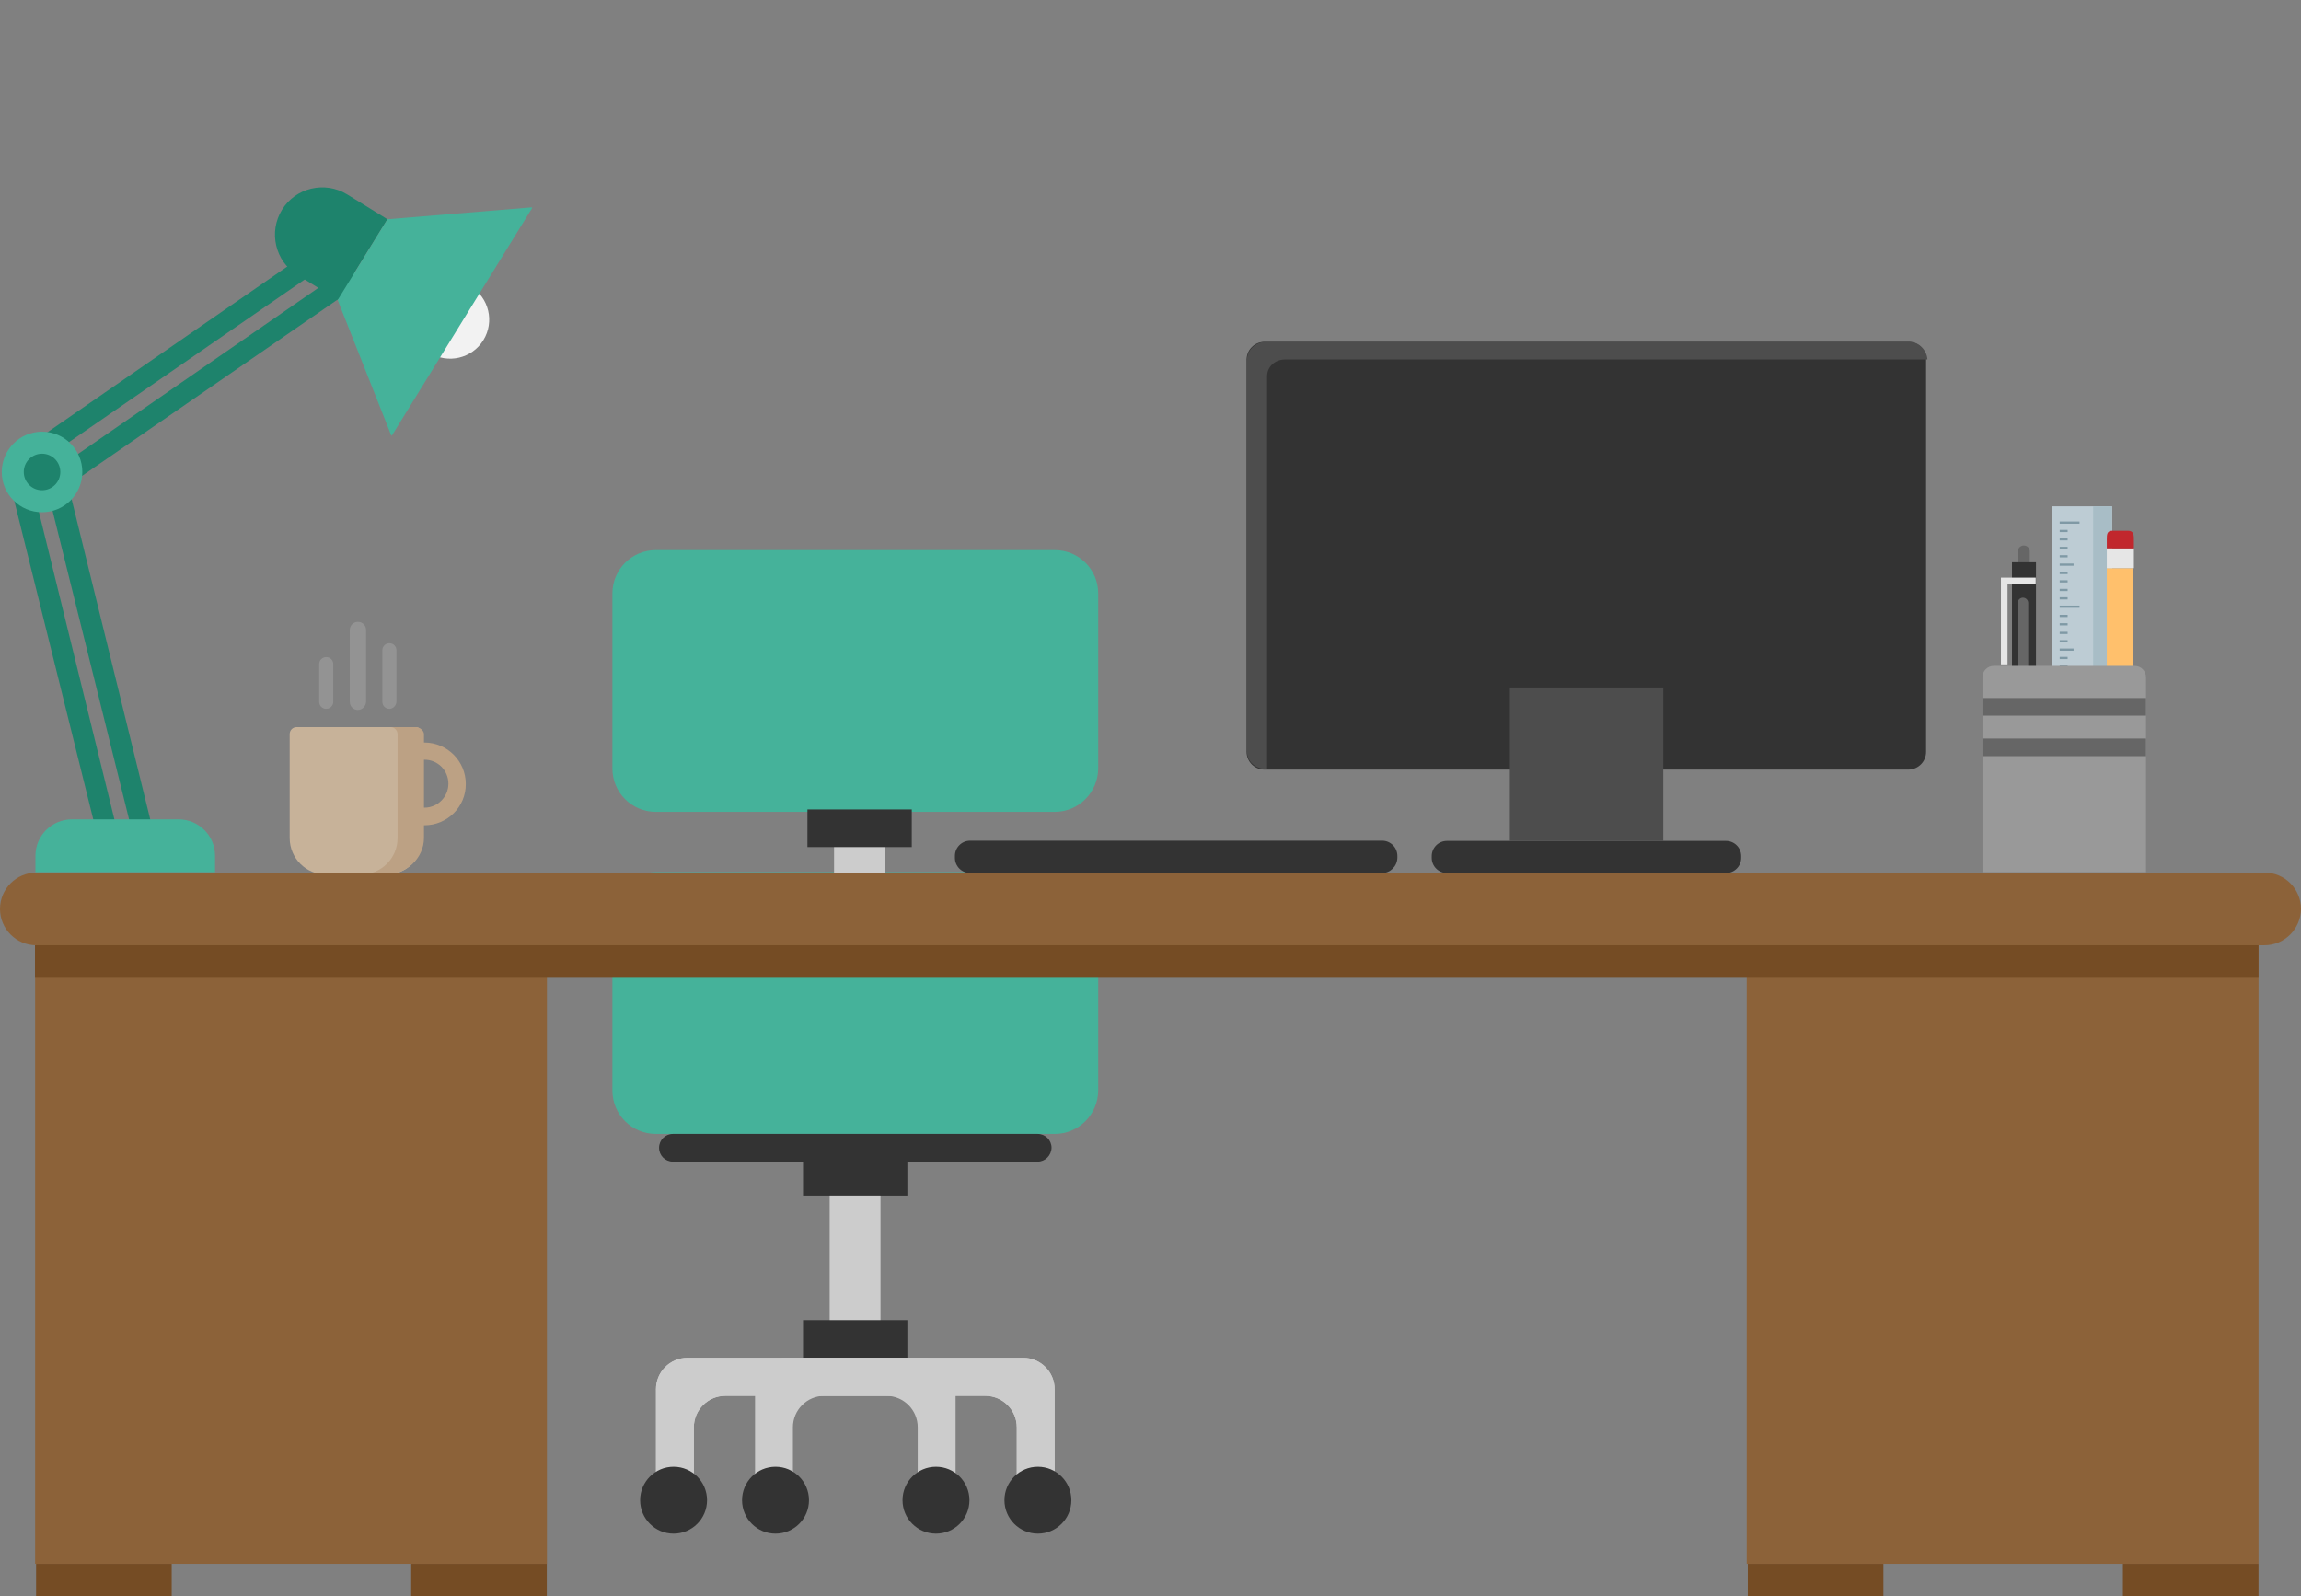 <?xml version="1.0" standalone="no"?><!-- Generator: Gravit.io --><svg xmlns="http://www.w3.org/2000/svg" xmlns:xlink="http://www.w3.org/1999/xlink" style="isolation:isolate" viewBox="0 0 1045.3 725.204" width="1045.3" height="725.204"><rect x="0" y="0" width="1045.3" height="725.204" fill="#808080" stroke="none"/><defs><clipPath id="_clipPath_wmaIOuj83NAktNylyPJUYCqmB5FCcgF7"><rect width="1045.3" height="725.204"/></clipPath></defs><g clip-path="url(#_clipPath_wmaIOuj83NAktNylyPJUYCqmB5FCcgF7)"><g><g><path d=" M 920.4 358.104 C 920.4 358.104 924.9 344.604 924.9 336.604 C 924.9 328.604 914 329.004 914 336.604 C 914 344.204 918.5 358.104 918.5 358.104 C 918.7 359.604 920.1 359.604 920.4 358.104 Z " fill="rgb(230,230,230)"/><path d=" M 919.4 262.004 L 919.4 262.004 C 920.9 262.004 922.1 260.804 922.1 259.304 L 922.1 250.504 C 922.1 249.004 920.9 247.804 919.4 247.804 L 919.4 247.804 C 917.9 247.804 916.7 249.004 916.7 250.504 L 916.7 259.304 C 916.7 260.804 917.9 262.004 919.4 262.004 Z " fill="rgb(102,102,102)"/><rect x="914.017" y="255.423" width="10.9" height="81.2" transform="matrix(-1,0,0,-1,1838.934,592.046)" fill="rgb(51,51,51)"/><path d=" M 924.8 263.904 L 910.5 263.904 L 910.5 301.804" fill="none" vector-effect="non-scaling-stroke" stroke-width="3" stroke="rgb(230,230,230)" stroke-opacity="100" stroke-linejoin="miter" stroke-linecap="butt" stroke-miterlimit="10"/><path d=" M 919 305.104 L 919 305.104 C 920.3 305.104 921.4 304.004 921.4 302.704 L 921.4 273.904 C 921.4 272.604 920.3 271.504 919 271.504 L 919 271.504 C 917.7 271.504 916.6 272.604 916.6 273.904 L 916.6 302.704 C 916.7 304.004 917.7 305.104 919 305.104 Z " fill="rgb(102,102,102)"/><path d=" M 920.8 356.704 C 920.5 357.504 920.4 358.004 920.4 358.004 C 920.1 359.504 918.7 359.504 918.4 358.004 C 918.4 358.004 918.2 357.504 918 356.704 L 920.8 356.704 L 920.8 356.704 Z " fill="rgb(51,51,51)"/></g><g><rect x="932.1" y="230.004" width="27.4" height="133.4" transform="matrix(1,0,0,1,0,0)" fill="rgb(189,204,212)"/><rect x="950.9" y="230.004" width="8.5" height="133.4" transform="matrix(1,0,0,1,0,0)" fill="rgb(168,189,198)"/><line x1="935.7" y1="237.404" x2="944.7" y2="237.404" vector-effect="non-scaling-stroke" stroke-width="1" stroke="rgb(127,153,165)" stroke-opacity="100" stroke-linejoin="miter" stroke-linecap="butt" stroke-miterlimit="10"/><line x1="935.7" y1="275.604" x2="944.7" y2="275.604" vector-effect="non-scaling-stroke" stroke-width="1" stroke="rgb(127,153,165)" stroke-opacity="100" stroke-linejoin="miter" stroke-linecap="butt" stroke-miterlimit="10"/><line x1="935.7" y1="256.504" x2="942" y2="256.504" vector-effect="non-scaling-stroke" stroke-width="1" stroke="rgb(127,153,165)" stroke-opacity="100" stroke-linejoin="miter" stroke-linecap="butt" stroke-miterlimit="10"/><line x1="935.7" y1="241.204" x2="939.3" y2="241.204" vector-effect="non-scaling-stroke" stroke-width="1" stroke="rgb(127,153,165)" stroke-opacity="100" stroke-linejoin="miter" stroke-linecap="butt" stroke-miterlimit="10"/><line x1="935.7" y1="245.004" x2="939.3" y2="245.004" vector-effect="non-scaling-stroke" stroke-width="1" stroke="rgb(127,153,165)" stroke-opacity="100" stroke-linejoin="miter" stroke-linecap="butt" stroke-miterlimit="10"/><line x1="935.7" y1="248.904" x2="939.3" y2="248.904" vector-effect="non-scaling-stroke" stroke-width="1" stroke="rgb(127,153,165)" stroke-opacity="100" stroke-linejoin="miter" stroke-linecap="butt" stroke-miterlimit="10"/><line x1="935.7" y1="252.704" x2="939.3" y2="252.704" vector-effect="non-scaling-stroke" stroke-width="1" stroke="rgb(127,153,165)" stroke-opacity="100" stroke-linejoin="miter" stroke-linecap="butt" stroke-miterlimit="10"/><line x1="935.7" y1="260.304" x2="939.3" y2="260.304" vector-effect="non-scaling-stroke" stroke-width="1" stroke="rgb(127,153,165)" stroke-opacity="100" stroke-linejoin="miter" stroke-linecap="butt" stroke-miterlimit="10"/><line x1="935.7" y1="264.104" x2="939.3" y2="264.104" vector-effect="non-scaling-stroke" stroke-width="1" stroke="rgb(127,153,165)" stroke-opacity="100" stroke-linejoin="miter" stroke-linecap="butt" stroke-miterlimit="10"/><line x1="935.7" y1="268.004" x2="939.3" y2="268.004" vector-effect="non-scaling-stroke" stroke-width="1" stroke="rgb(127,153,165)" stroke-opacity="100" stroke-linejoin="miter" stroke-linecap="butt" stroke-miterlimit="10"/><line x1="935.7" y1="271.804" x2="939.3" y2="271.804" vector-effect="non-scaling-stroke" stroke-width="1" stroke="rgb(127,153,165)" stroke-opacity="100" stroke-linejoin="miter" stroke-linecap="butt" stroke-miterlimit="10"/><line x1="935.7" y1="314.204" x2="944.7" y2="314.204" vector-effect="non-scaling-stroke" stroke-width="1" stroke="rgb(127,153,165)" stroke-opacity="100" stroke-linejoin="miter" stroke-linecap="butt" stroke-miterlimit="10"/><line x1="935.7" y1="295.104" x2="942" y2="295.104" vector-effect="non-scaling-stroke" stroke-width="1" stroke="rgb(127,153,165)" stroke-opacity="100" stroke-linejoin="miter" stroke-linecap="butt" stroke-miterlimit="10"/><line x1="935.7" y1="279.804" x2="939.3" y2="279.804" vector-effect="non-scaling-stroke" stroke-width="1" stroke="rgb(127,153,165)" stroke-opacity="100" stroke-linejoin="miter" stroke-linecap="butt" stroke-miterlimit="10"/><line x1="935.7" y1="283.604" x2="939.3" y2="283.604" vector-effect="non-scaling-stroke" stroke-width="1" stroke="rgb(127,153,165)" stroke-opacity="100" stroke-linejoin="miter" stroke-linecap="butt" stroke-miterlimit="10"/><line x1="935.7" y1="287.504" x2="939.3" y2="287.504" vector-effect="non-scaling-stroke" stroke-width="1" stroke="rgb(127,153,165)" stroke-opacity="100" stroke-linejoin="miter" stroke-linecap="butt" stroke-miterlimit="10"/><line x1="935.7" y1="291.304" x2="939.3" y2="291.304" vector-effect="non-scaling-stroke" stroke-width="1" stroke="rgb(127,153,165)" stroke-opacity="100" stroke-linejoin="miter" stroke-linecap="butt" stroke-miterlimit="10"/><line x1="935.7" y1="298.904" x2="939.3" y2="298.904" vector-effect="non-scaling-stroke" stroke-width="1" stroke="rgb(127,153,165)" stroke-opacity="100" stroke-linejoin="miter" stroke-linecap="butt" stroke-miterlimit="10"/><line x1="935.7" y1="302.704" x2="939.3" y2="302.704" vector-effect="non-scaling-stroke" stroke-width="1" stroke="rgb(127,153,165)" stroke-opacity="100" stroke-linejoin="miter" stroke-linecap="butt" stroke-miterlimit="10"/><line x1="935.7" y1="306.604" x2="939.3" y2="306.604" vector-effect="non-scaling-stroke" stroke-width="1" stroke="rgb(127,153,165)" stroke-opacity="100" stroke-linejoin="miter" stroke-linecap="butt" stroke-miterlimit="10"/><line x1="935.7" y1="310.404" x2="939.3" y2="310.404" vector-effect="non-scaling-stroke" stroke-width="1" stroke="rgb(127,153,165)" stroke-opacity="100" stroke-linejoin="miter" stroke-linecap="butt" stroke-miterlimit="10"/><line x1="935.7" y1="352.804" x2="944.7" y2="352.804" vector-effect="non-scaling-stroke" stroke-width="1" stroke="rgb(127,153,165)" stroke-opacity="100" stroke-linejoin="miter" stroke-linecap="butt" stroke-miterlimit="10"/><line x1="935.7" y1="333.704" x2="942" y2="333.704" vector-effect="non-scaling-stroke" stroke-width="1" stroke="rgb(127,153,165)" stroke-opacity="100" stroke-linejoin="miter" stroke-linecap="butt" stroke-miterlimit="10"/><line x1="935.7" y1="318.404" x2="939.3" y2="318.404" vector-effect="non-scaling-stroke" stroke-width="1" stroke="rgb(127,153,165)" stroke-opacity="100" stroke-linejoin="miter" stroke-linecap="butt" stroke-miterlimit="10"/><line x1="935.7" y1="322.204" x2="939.3" y2="322.204" vector-effect="non-scaling-stroke" stroke-width="1" stroke="rgb(127,153,165)" stroke-opacity="100" stroke-linejoin="miter" stroke-linecap="butt" stroke-miterlimit="10"/><line x1="935.7" y1="326.104" x2="939.3" y2="326.104" vector-effect="non-scaling-stroke" stroke-width="1" stroke="rgb(127,153,165)" stroke-opacity="100" stroke-linejoin="miter" stroke-linecap="butt" stroke-miterlimit="10"/><line x1="935.7" y1="329.904" x2="939.3" y2="329.904" vector-effect="non-scaling-stroke" stroke-width="1" stroke="rgb(127,153,165)" stroke-opacity="100" stroke-linejoin="miter" stroke-linecap="butt" stroke-miterlimit="10"/><line x1="935.7" y1="337.504" x2="939.3" y2="337.504" vector-effect="non-scaling-stroke" stroke-width="1" stroke="rgb(127,153,165)" stroke-opacity="100" stroke-linejoin="miter" stroke-linecap="butt" stroke-miterlimit="10"/><line x1="935.7" y1="341.304" x2="939.3" y2="341.304" vector-effect="non-scaling-stroke" stroke-width="1" stroke="rgb(127,153,165)" stroke-opacity="100" stroke-linejoin="miter" stroke-linecap="butt" stroke-miterlimit="10"/><line x1="935.7" y1="345.204" x2="939.3" y2="345.204" vector-effect="non-scaling-stroke" stroke-width="1" stroke="rgb(127,153,165)" stroke-opacity="100" stroke-linejoin="miter" stroke-linecap="butt" stroke-miterlimit="10"/><line x1="935.7" y1="349.004" x2="939.3" y2="349.004" vector-effect="non-scaling-stroke" stroke-width="1" stroke="rgb(127,153,165)" stroke-opacity="100" stroke-linejoin="miter" stroke-linecap="butt" stroke-miterlimit="10"/></g><g><rect x="957.1" y="258.104" width="11.9" height="95.8" transform="matrix(1,0,0,1,0,0)" fill="rgb(255,192,108)"/><rect x="957.1" y="249.104" width="12.3" height="9" transform="matrix(1,0,0,1,0,0)" fill="rgb(230,230,230)"/><path d=" M 969.4 249.104 L 957.1 249.104 L 957.1 245.104 C 957.1 242.904 957.1 241.104 959.6 241.104 L 966.7 241.104 C 969.4 241.104 969.4 243.104 969.4 245.504 L 969.4 249.104 L 969.4 249.104 Z " fill="rgb(193,39,45)"/><path d=" M 963.2 369.304 L 957.1 353.904 L 969.4 353.904 L 963.2 369.304 Z " fill="rgb(255,240,179)"/><path d=" M 966.3 361.604 L 960.1 361.604 L 963.2 369.304 L 966.3 361.604 Z " fill="rgb(96,56,19)"/></g><path d=" M 974.9 396.204 L 900.6 396.204 L 900.6 307.604 C 900.6 304.804 902.9 302.504 905.7 302.504 L 969.8 302.504 C 972.6 302.504 974.9 304.804 974.9 307.604 L 974.9 396.204 L 974.9 396.204 Z " fill="rgb(153,153,153)"/><rect x="900.6" y="317.104" width="74.3" height="8" transform="matrix(1,0,0,1,0,0)" fill="rgb(102,102,102)"/><rect x="900.6" y="335.504" width="74.3" height="8" transform="matrix(1,0,0,1,0,0)" fill="rgb(102,102,102)"/></g><g><path d=" M 43.9 378.404 L 52.8 375.604 L 13 213.504 L 146.2 121.604 L 140.9 113.904 L 92.1 147.604 L 2.1 209.804 L 43.9 378.404 Z " fill="rgb(30,131,108)"/><path d=" M 61.9 385.404 L 70.8 382.604 L 31 220.504 L 164.2 128.604 L 158.9 120.904 L 32.3 208.404 L 20.1 216.804 L 61.9 385.404 Z " fill="rgb(30,131,108)"/><path d=" M 128.1 95.304 L 128.1 95.304 C 121.9 105.404 125 118.704 135.1 124.904 L 153.4 136.204 L 176 99.604 L 157.7 88.304 C 147.6 82.104 134.3 85.204 128.1 95.304 Z " fill="rgb(30,131,108)"/><circle vector-effect="non-scaling-stroke" cx="0" cy="0" r="1" transform="matrix(9.3,-15.1,15.1,9.3,204.5,145.204)" fill="rgb(242,242,242)"/><path d=" M 178 197.904 L 177.7 197.704 L 153.4 136.304 L 176 99.604 L 241.5 94.204 L 241.8 94.404 L 178 197.904 Z " fill="rgb(69,178,154)"/><circle vector-effect="non-scaling-stroke" cx="0" cy="0" r="1" transform="matrix(18.3,0,0,18.3,19.1,214.404)" fill="rgb(69,178,154)"/><circle vector-effect="non-scaling-stroke" cx="0" cy="0" r="1" transform="matrix(8.3,0,0,8.3,19.1,214.404)" fill="rgb(30,131,108)"/><path d=" M 16.1 396.204 L 97.7 396.204 L 97.7 388.804 C 97.7 379.604 90.3 372.204 81.1 372.204 L 32.7 372.204 C 23.5 372.204 16.1 379.604 16.1 388.804 L 16.1 396.204 L 16.1 396.204 Z " fill="rgb(69,178,154)"/></g><g><path d=" M 192.8 374.904 C 182.4 374.904 174 366.404 174 356.104 C 174 345.704 182.5 337.304 192.8 337.304 C 203.2 337.304 211.6 345.804 211.6 356.104 C 211.7 366.504 203.2 374.904 192.8 374.904 Z  M 192.8 345.104 C 186.8 345.104 181.9 350.004 181.9 356.004 C 181.9 362.004 186.8 366.904 192.8 366.904 C 198.8 366.904 203.7 362.004 203.7 356.004 C 203.7 350.004 198.9 345.104 192.8 345.104 Z " fill="rgb(188,161,132)"/><path d=" M 175.5 397.304 L 148.2 397.304 C 139.1 397.304 131.6 389.904 131.6 380.704 L 131.6 333.504 C 131.6 331.704 133 330.304 134.8 330.304 L 188.7 330.304 C 190.5 330.304 191.9 331.704 191.9 333.504 L 191.9 380.704 C 192.1 389.904 184.7 397.304 175.5 397.304 Z " fill="rgb(199,178,153)"/><path d=" M 188.8 330.304 L 177.4 330.304 C 179.2 330.304 180.6 331.804 180.6 333.504 L 180.6 380.704 C 180.6 389.804 173.3 397.204 164.1 397.204 L 175.5 397.204 C 184.6 397.204 192.6 389.804 192.6 380.704 L 192.6 333.504 C 192.6 331.804 190.6 330.304 188.8 330.304 Z " fill="rgb(188,161,132)"/><path d=" M 148.2 322.004 L 148.2 322.004 C 146.4 322.004 145 320.604 145 318.804 L 145 301.704 C 145 299.904 146.4 298.504 148.2 298.504 L 148.2 298.504 C 150 298.504 151.4 299.904 151.4 301.704 L 151.4 318.804 C 151.4 320.504 150 322.004 148.2 322.004 Z " fill="rgb(147,147,147)"/><path d=" M 162.6 322.004 L 162.6 322.004 C 160.8 322.004 159.4 320.604 159.4 318.804 L 159.4 286.204 C 159.4 284.404 160.8 283.004 162.6 283.004 L 162.6 283.004 C 164.4 283.004 165.8 284.404 165.8 286.204 L 165.8 318.804 C 165.7 320.504 164.3 322.004 162.6 322.004 Z " fill="rgb(147,147,147)" vector-effect="non-scaling-stroke" stroke-width="1" stroke="rgb(147,147,147)" stroke-linejoin="miter" stroke-linecap="butt" stroke-miterlimit="4"/><path d=" M 176.9 322.004 L 176.9 322.004 C 175.1 322.004 173.7 320.604 173.7 318.804 L 173.7 295.404 C 173.7 293.604 175.1 292.204 176.9 292.204 L 176.9 292.204 C 178.7 292.204 180.1 293.604 180.1 295.404 L 180.1 318.804 C 180 320.504 178.6 322.004 176.9 322.004 Z " fill="rgb(147,147,147)"/></g><g><path d=" M 479.2 515.104 L 297.9 515.104 C 287 515.104 278.2 506.304 278.2 495.404 L 278.2 415.904 C 278.2 405.004 287 396.204 297.9 396.204 L 479.2 396.204 C 490.1 396.204 498.9 405.004 498.9 415.904 L 498.9 495.404 C 498.8 506.304 490 515.104 479.2 515.104 Z " fill="rgb(69,178,154)"/><path d=" M 479.2 368.804 L 297.9 368.804 C 287 368.804 278.2 360.004 278.2 349.104 L 278.2 269.604 C 278.2 258.704 287 249.904 297.9 249.904 L 479.2 249.904 C 490.1 249.904 498.9 258.704 498.9 269.604 L 498.9 349.104 C 498.8 360.004 490 368.804 479.2 368.804 Z " fill="rgb(69,178,154)"/><rect x="364.8" y="526.004" width="47.4" height="17.1" transform="matrix(1,0,0,1,0,0)" fill="rgb(51,51,51)"/><path d=" M 471.4 527.704 L 305.7 527.704 C 302.2 527.704 299.4 524.904 299.4 521.404 L 299.4 521.404 C 299.4 517.904 302.2 515.104 305.7 515.104 L 471.4 515.104 C 474.9 515.104 477.7 517.904 477.7 521.404 L 477.7 521.404 C 477.6 524.904 474.8 527.704 471.4 527.704 Z " fill="rgb(51,51,51)"/><rect x="376.9" y="543.104" width="23.1" height="73.7" transform="matrix(1,0,0,1,0,0)" fill="rgb(204,204,204)"/><rect x="378.9" y="368.104" width="23.1" height="73.7" transform="matrix(1,0,0,1,0,0)" fill="rgb(204,204,204)"/><path d=" M 298 631.104 L 298 681.404 L 315.2 681.404 L 315.2 648.404 C 315.2 640.504 321.6 634.104 329.5 634.104 L 447.6 634.104 C 455.5 634.104 461.9 640.504 461.9 648.404 L 461.9 681.404 L 479.1 681.404 L 479.1 631.104 C 479.1 623.204 472.7 616.804 464.8 616.804 L 312.3 616.804 C 304.4 616.804 298 623.204 298 631.104 Z " fill="rgb(204,204,204)"/><rect x="364.8" y="599.704" width="47.4" height="17.1" transform="matrix(1,0,0,1,0,0)" fill="rgb(51,51,51)"/><rect x="366.8" y="367.704" width="47.4" height="17.1" transform="matrix(1,0,0,1,0,0)" fill="rgb(51,51,51)"/><path d=" M 298 631.104 L 298 681.404 L 315.2 681.404 L 315.2 648.404 C 315.2 640.504 321.6 634.104 329.5 634.104 L 447.6 634.104 C 455.5 634.104 461.9 640.504 461.9 648.404 L 461.9 681.404 L 479.1 681.404 L 479.1 631.104 C 479.1 623.204 472.7 616.804 464.8 616.804 L 312.3 616.804 C 304.4 616.804 298 623.204 298 631.104 Z " fill="rgb(204,204,204)"/><path d=" M 343 631.104 L 343 681.404 L 360.2 681.404 L 360.2 648.404 C 360.2 640.504 366.6 634.104 374.5 634.104 L 402.6 634.104 C 410.5 634.104 416.9 640.504 416.9 648.404 L 416.9 681.404 L 434.1 681.404 L 434.1 631.104 C 434.1 623.204 427.7 616.804 419.8 616.804 L 357.4 616.804 C 349.4 616.804 343 623.204 343 631.104 Z " fill="rgb(204,204,204)"/><circle vector-effect="non-scaling-stroke" cx="0" cy="0" r="1" transform="matrix(15.2,0,0,15.2,306,681.504)" fill="rgb(51,51,51)"/><circle vector-effect="non-scaling-stroke" cx="0" cy="0" r="1" transform="matrix(15.2,0,0,15.2,352.3,681.504)" fill="rgb(51,51,51)"/><circle vector-effect="non-scaling-stroke" cx="0" cy="0" r="1" transform="matrix(15.2,0,0,15.2,425.2,681.504)" fill="rgb(51,51,51)"/><circle vector-effect="non-scaling-stroke" cx="0" cy="0" r="1" transform="matrix(15.2,0,0,15.2,471.5,681.504)" fill="rgb(51,51,51)"/></g><path d=" M 1028.7 429.404 L 16.5 429.404 C 7.4 429.404 0 422.004 0 412.904 L 0 412.904 C 0 403.804 7.4 396.404 16.5 396.404 L 1028.8 396.404 C 1037.9 396.404 1045.3 403.804 1045.3 412.904 L 1045.3 412.904 C 1045.2 422.004 1037.8 429.404 1028.7 429.404 Z " fill="rgb(140,98,57)"/><rect x="794" y="710.404" width="61.6" height="14.8" transform="matrix(1,0,0,1,0,0)" fill="rgb(117,76,36)"/><rect x="964.4" y="710.404" width="61.6" height="14.8" transform="matrix(1,0,0,1,0,0)" fill="rgb(117,76,36)"/><rect x="793.506" y="429.294" width="232.5" height="281.1" transform="matrix(-1,0,0,-1,1819.512,1139.688)" fill="rgb(140,98,57)"/><rect x="16.4" y="710.404" width="61.6" height="14.8" transform="matrix(1,0,0,1,0,0)" fill="rgb(117,76,36)"/><rect x="186.8" y="710.404" width="61.6" height="14.8" transform="matrix(1,0,0,1,0,0)" fill="rgb(117,76,36)"/><rect x="15.962" y="429.294" width="232.5" height="281.1" transform="matrix(-1,0,0,-1,264.424,1139.688)" fill="rgb(140,98,57)"/><rect x="15.9" y="429.404" width="1010.1" height="14.8" transform="matrix(1,0,0,1,0,0)" fill="rgb(117,76,36)"/><path d=" M 627.9 396.604 L 440.7 396.604 C 436.9 396.604 433.8 393.504 433.8 389.704 L 433.8 388.804 C 433.8 385.004 436.9 381.904 440.7 381.904 L 627.9 381.904 C 631.7 381.904 634.8 385.004 634.8 388.804 L 634.8 389.704 C 634.7 393.504 631.6 396.604 627.9 396.604 Z " fill="rgb(51,51,51)"/><g><path d=" M 784.1 396.604 L 657.3 396.604 C 653.5 396.604 650.4 393.504 650.4 389.704 L 650.4 388.904 C 650.4 385.104 653.5 382.004 657.3 382.004 L 784.1 382.004 C 787.9 382.004 791 385.104 791 388.904 L 791 389.704 C 791 393.504 787.9 396.604 784.1 396.604 Z " fill="rgb(51,51,51)"/><path d=" M 866.9 349.604 L 574.4 349.604 C 569.9 349.604 566.3 346.004 566.3 341.504 L 566.3 163.404 C 566.3 158.904 569.9 155.304 574.4 155.304 L 866.9 155.304 C 871.4 155.304 875 158.904 875 163.404 L 875 341.504 C 875 346.004 871.4 349.604 866.9 349.604 Z " fill="rgb(51,51,51)"/><path d=" M 575.6 349.204 L 575.6 171.004 C 575.6 166.504 579.3 163.304 583.7 163.304 L 875.6 163.304 C 875.4 159.304 871.9 155.304 867.5 155.304 L 575 155.304 C 570.5 155.304 566.5 158.904 566.5 163.404 L 566.5 341.504 C 566.5 346.004 570.5 349.304 575 349.304 L 575.6 349.304 C 575.7 349.304 575.6 349.304 575.6 349.204 Z " fill="rgb(77,77,77)"/><rect x="685.9" y="312.304" width="69.7" height="69.7" transform="matrix(1,0,0,1,0,0)" fill="rgb(77,77,77)"/></g></g></svg>